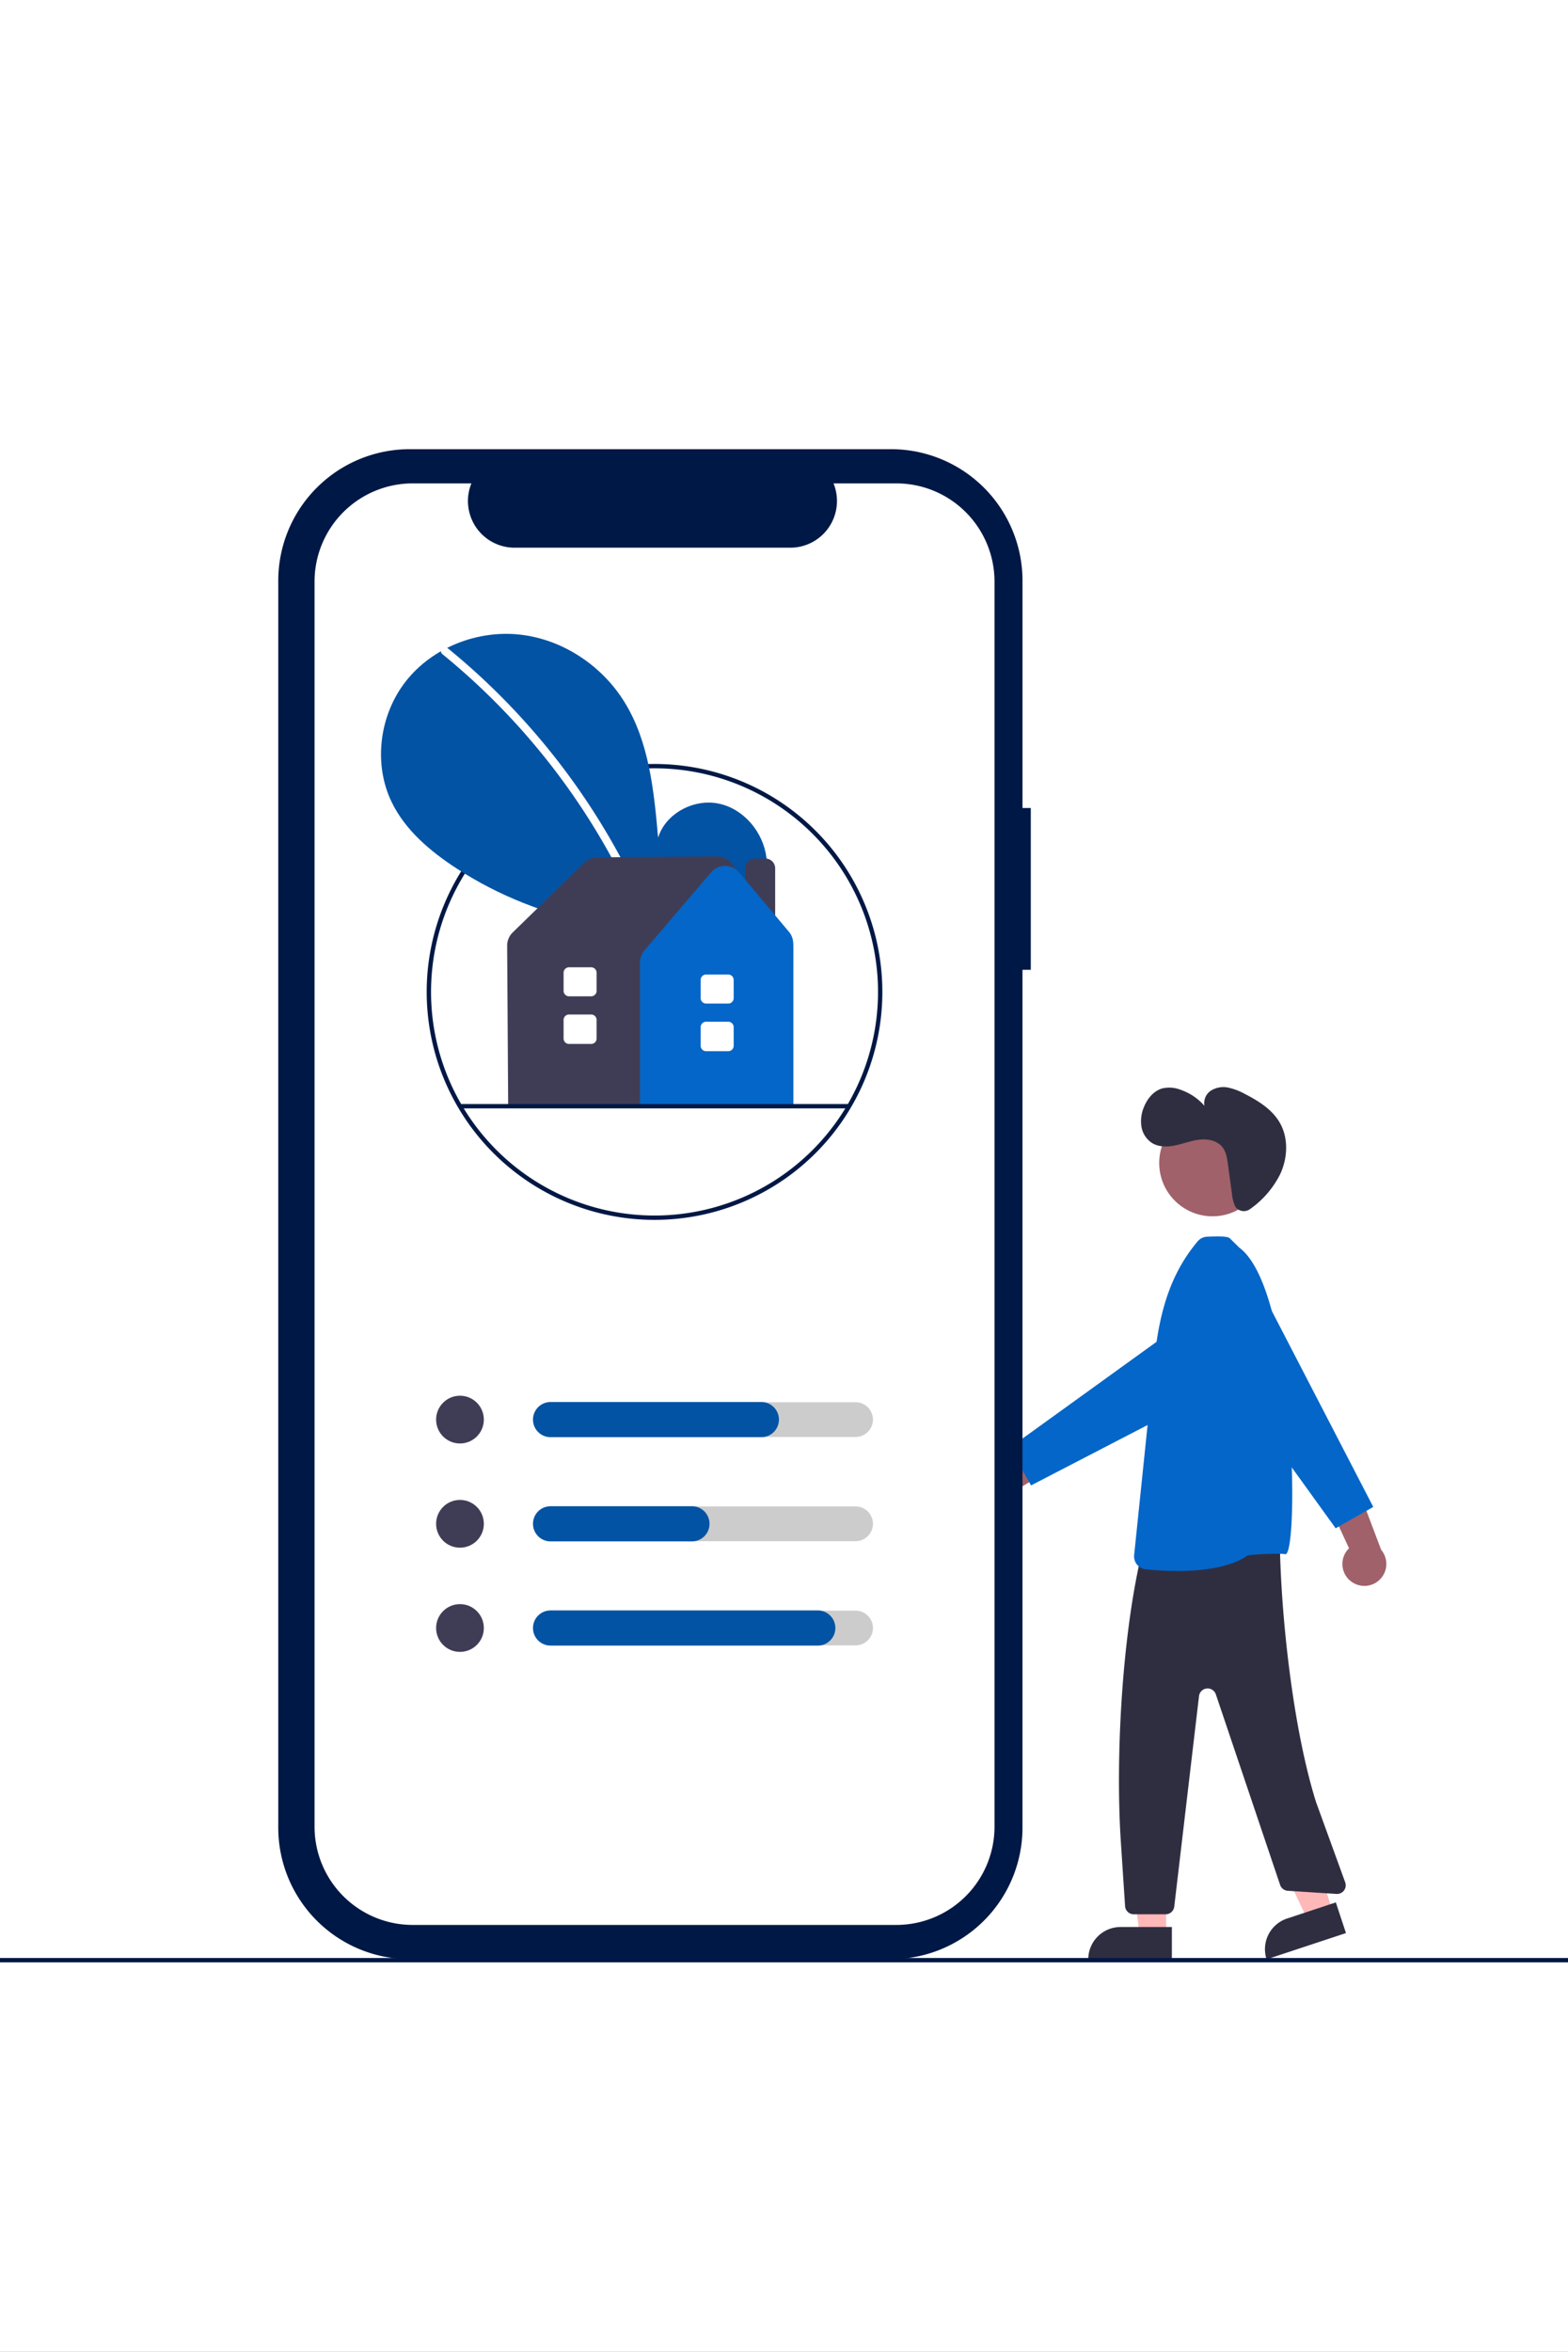 <svg xmlns="http://www.w3.org/2000/svg" xmlns:xlink="http://www.w3.org/1999/xlink" width="525" height="787" viewBox="0 0 525 787">
  <rect x="0" y="0" width="525" height="787" fill="#808080" stroke="none"/>
  <defs>
    <clipPath id="clip-Imagem-Draw">
      <rect width="525" height="787"/>
    </clipPath>
  </defs>
  <g id="Imagem-Draw" clip-path="url(#clip-Imagem-Draw)">
    <rect width="525" height="787" fill="#fff"/>
    <g id="Grupo_6" data-name="Grupo 6" transform="translate(-13 150.316)">
      <path id="Caminho_1" data-name="Caminho 1" d="M623.387,661.257l-8.457,2.795-14.806-31.289,12.482-4.125Z" transform="translate(-164.136 -171.935)" fill="#ffb8b8"/>
      <path id="Caminho_2" data-name="Caminho 2" d="M10.815,0H27.992V10.815H0A10.815,10.815,0,0,1,10.815,0Z" transform="translate(433.687 495.091) rotate(-18.29)" fill="#2f2e41"/>
      <path id="Caminho_3" data-name="Caminho 3" d="M550.4,671.3H541.5l-4.237-34.355H550.4Z" transform="translate(-146.943 -174.206)" fill="#ffb8b8"/>
      <path id="Caminho_4" data-name="Caminho 4" d="M530.262,680.725H547.44V691.54H519.447A10.815,10.815,0,0,1,530.262,680.725Z" transform="translate(-142.071 -186.181)" fill="#2f2e41"/>
      <path id="Caminho_5" data-name="Caminho 5" d="M731.669,607.883l-.454,2.01c-6.137,27.178-8.323,66.722-6.489,94.524l1.416,21.476a2.906,2.906,0,0,0,2.9,2.715h10.678a2.906,2.906,0,0,0,2.886-2.566l8.288-70.444a2.906,2.906,0,0,1,5.657-.536l21.479,63.658a2.906,2.906,0,0,0,2.584,2.025l16.311,1.052a2.906,2.906,0,0,0,2.96-3.768l-9.818-27c-7.586-24.227-11.664-61.039-12.109-86.422h0a2.906,2.906,0,0,0-3.181-2.842l-40.548,3.862A2.906,2.906,0,0,0,731.669,607.883Z" transform="translate(-336.441 -238.322)" fill="#2f2e41"/>
      <circle id="Elipse_1" data-name="Elipse 1" cx="17.843" cy="17.843" r="17.843" transform="translate(401.127 221.026)" fill="#a0616a"/>
      <path id="Caminho_6" data-name="Caminho 6" d="M745.6,576.087h0a105.265,105.265,0,0,1-10.64-.561,4.374,4.374,0,0,1-3.885-4.719l6.084-58.778c1.467-16.626,3.734-32.675,15.2-46.267a4.371,4.371,0,0,1,3.147-1.545l.431-.016c4.524-.189,6.608-.024,7.195.563l3.155,3.109c19.24,14.229,20.04,104.37,15.3,102.594-.917-.342-11.867,0-12.629.522C762.782,575.2,752.849,576.086,745.6,576.087Z" transform="translate(-338.346 -200.68)" fill="#0466c8"/>
      <path id="Caminho_7" data-name="Caminho 7" d="M654.441,566.566a7.305,7.305,0,0,1,10.832-2.856l21.115-15.1.512,13.481-20.129,12.277a7.345,7.345,0,0,1-12.33-7.8Z" transform="translate(-317.193 -223.785)" fill="#a0616a"/>
      <path id="Caminho_8" data-name="Caminho 8" d="M680.885,555.454l-7.152-12.589,65.143-46.971a13.18,13.18,0,1,1,13.77,22.395Z" transform="translate(-322.666 -208.688)" fill="#0466c8"/>
      <path id="Caminho_9" data-name="Caminho 9" d="M766.212,435.822a3.526,3.526,0,0,0,4.61.3A31.331,31.331,0,0,0,780.9,424.387c2.5-5.423,2.783-12.078-.236-17.233-2.552-4.357-7.057-7.169-11.548-9.478a20.538,20.538,0,0,0-5.575-2.149,7.945,7.945,0,0,0-5.777.932,4.989,4.989,0,0,0-2.253,5.151,18.777,18.777,0,0,0-8.015-5.38,10.364,10.364,0,0,0-6.121-.444c-2.85.808-4.93,3.34-6.068,6.075a12.15,12.15,0,0,0-.917,6.629,8.1,8.1,0,0,0,3.539,5.547c2.356,1.458,5.362,1.353,8.068.757s5.325-1.631,8.083-1.893,5.83.426,7.508,2.63c1.182,1.552,1.486,3.58,1.751,5.513l1.38,10.054a12.264,12.264,0,0,0,1.1,4.2A2.426,2.426,0,0,0,766.212,435.822Z" transform="translate(-339.225 -181.867)" fill="#2f2e41"/>
      <path id="Caminho_10" data-name="Caminho 10" d="M826.813,610.081a7.306,7.306,0,0,1-.8-11.174L815.081,575.36l13.343,1.994,8.335,22.055a7.345,7.345,0,0,1-9.946,10.671Z" transform="translate(-361.326 -231.103)" fill="#a0616a"/>
      <path id="Caminho_11" data-name="Caminho 11" d="M817.93,559.026l-12.589,7.152L758.37,501.035a13.18,13.18,0,1,1,22.395-13.77Z" transform="translate(-345.134 -205.061)" fill="#0466c8"/>
      <path id="Path_22" data-name="Path 22" d="M588.6,221.577h-2.776V145.521A44.021,44.021,0,0,0,541.8,101.5H380.66a44.021,44.021,0,0,0-44.021,44.021V562.779A44.021,44.021,0,0,0,380.66,606.8H541.8a44.021,44.021,0,0,0,44.02-44.02V275.716H588.6Z" transform="translate(-230.47 -101.5)" fill="#001845"/>
      <path id="Path_23" data-name="Path 23" d="M548.15,117.258H527.118a15.618,15.618,0,0,1-14.462,21.517H420.34a15.618,15.618,0,0,1-14.461-21.517H386.233a32.875,32.875,0,0,0-32.874,32.874V566.785a32.875,32.875,0,0,0,32.875,32.875H548.15a32.874,32.874,0,0,0,32.875-32.875h0V150.132a32.874,32.874,0,0,0-32.873-32.874Z" transform="translate(-235.042 -105.81)" fill="#fff"/>
      <path id="Caminho_12" data-name="Caminho 12" d="M481.329,399.064a76.282,76.282,0,1,1,76.282-76.282A76.282,76.282,0,0,1,481.329,399.064Zm0-151.111a74.829,74.829,0,1,0,74.829,74.829,74.829,74.829,0,0,0-74.829-74.829Z" transform="translate(-249.18 -141.158)" fill="#001845"/>
      <path id="Caminho_13" data-name="Caminho 13" d="M503.585,284.23c6.533-5.52,10.5-14.241,9.461-22.73s-7.486-16.294-15.847-18.1-17.892,3.188-20.431,11.355c-1.4-15.746-3.008-32.153-11.38-45.562-7.58-12.142-20.71-20.83-34.939-22.384s-29.211,4.316-38.086,15.547-11.047,27.559-4.832,40.453c4.579,9.5,13.014,16.568,21.852,22.319,28.2,18.348,63.176,24.547,96.458,19.649Z" transform="translate(-243.419 -124.766)" fill="#0353a4"/>
      <path id="Caminho_14" data-name="Caminho 14" d="M414,193.171a232.714,232.714,0,0,1,68.378,92.46c.652,1.6-1.943,2.294-2.588.713A230.124,230.124,0,0,0,412.1,195.069c-1.34-1.091.569-2.98,1.9-1.9Z" transform="translate(-250.984 -126.484)" fill="#fff"/>
      <circle id="Elipse_2" data-name="Elipse 2" cx="7.991" cy="7.991" r="7.991" transform="translate(159.018 316.752)" fill="#3f3d56"/>
      <path id="Caminho_15" data-name="Caminho 15" d="M562.23,552.124H460.521a5.812,5.812,0,0,1,0-11.624H562.23a5.812,5.812,0,0,1,0,11.624Z" transform="translate(-262.762 -221.568)" fill="#ccc"/>
      <path id="Caminho_16" data-name="Caminho 16" d="M530.5,552.167H459.916a5.882,5.882,0,0,1,0-11.764H530.5a5.882,5.882,0,0,1,0,11.764Z" transform="translate(-262.578 -221.542)" fill="#0353a4"/>
      <circle id="Elipse_3" data-name="Elipse 3" cx="7.991" cy="7.991" r="7.991" transform="translate(159.018 351.624)" fill="#3f3d56"/>
      <path id="Caminho_17" data-name="Caminho 17" d="M562.23,600.124H460.521a5.812,5.812,0,0,1,0-11.624H562.23a5.812,5.812,0,0,1,0,11.624Z" transform="translate(-262.762 -234.697)" fill="#ccc"/>
      <circle id="Elipse_4" data-name="Elipse 4" cx="7.991" cy="7.991" r="7.991" transform="translate(159.018 386.496)" fill="#3f3d56"/>
      <path id="Caminho_18" data-name="Caminho 18" d="M562.23,648.124H460.521a5.812,5.812,0,0,1,0-11.624H562.23a5.812,5.812,0,0,1,0,11.624Z" transform="translate(-262.762 -247.825)" fill="#ccc"/>
      <path id="Caminho_19" data-name="Caminho 19" d="M507.253,600.167H459.916a5.882,5.882,0,0,1,0-11.764h47.337a5.882,5.882,0,1,1,0,11.764Z" transform="translate(-262.578 -234.67)" fill="#0353a4"/>
      <path id="Caminho_20" data-name="Caminho 20" d="M549.389,648.167H459.916a5.882,5.882,0,0,1,0-11.764h89.474a5.882,5.882,0,1,1,0,11.764Z" transform="translate(-262.578 -247.798)" fill="#0353a4"/>
      <path id="Caminho_21" data-name="Caminho 21" d="M561.881,322.834H551.9V293.328a3.273,3.273,0,0,1,3.269-3.269h3.447a3.273,3.273,0,0,1,3.269,3.269Z" transform="translate(-289.343 -153.072)" fill="#3f3d56"/>
      <path id="Caminho_22" data-name="Caminho 22" d="M537.91,372.764H442.464l-.343-53.794a6.206,6.206,0,0,1,1.866-4.463l23.977-23.354a6.149,6.149,0,0,1,4.252-1.751l40.13-.367a6.215,6.215,0,0,1,4.784,2.2l0,0,19.06,23.375a7.648,7.648,0,0,1,1.716,4.82Z" transform="translate(-259.319 -152.791)" fill="#3f3d56"/>
      <path id="Caminho_23" data-name="Caminho 23" d="M554.662,373.975H503.37V325.764a6.18,6.18,0,0,1,1.477-4.007l22.286-26.128h0a6.163,6.163,0,0,1,4.7-2.168h.023a6.165,6.165,0,0,1,4.705,2.2l16.656,19.829a6.183,6.183,0,0,1,1.447,3.972Z" transform="translate(-276.071 -154.002)" fill="#0466c8"/>
      <path id="Caminho_24" data-name="Caminho 24" d="M540.546,375.088h-7.42a1.818,1.818,0,0,1-1.816-1.816v-6.222a1.818,1.818,0,0,1,1.816-1.816h7.421a1.818,1.818,0,0,1,1.816,1.816v6.222A1.818,1.818,0,0,1,540.546,375.088Z" transform="translate(-283.713 -173.632)" fill="#fff"/>
      <path id="Caminho_25" data-name="Caminho 25" d="M540.546,353.2h-7.42a1.818,1.818,0,0,1-1.816-1.816V345.3a1.818,1.818,0,0,1,1.816-1.816h7.421a1.818,1.818,0,0,1,1.816,1.816v6.077A1.818,1.818,0,0,1,540.546,353.2Z" transform="translate(-283.713 -167.684)" fill="#fff"/>
      <path id="Caminho_26" data-name="Caminho 26" d="M477.374,371.754h-7.421a1.818,1.818,0,0,1-1.816-1.816v-6.222a1.818,1.818,0,0,1,1.816-1.816h7.421a1.818,1.818,0,0,1,1.816,1.816v6.222a1.818,1.818,0,0,1-1.816,1.816Z" transform="translate(-266.435 -172.721)" fill="#fff"/>
      <path id="Caminho_27" data-name="Caminho 27" d="M477.374,349.863h-7.421a1.818,1.818,0,0,1-1.816-1.816v-6.077a1.818,1.818,0,0,1,1.816-1.816h7.421a1.818,1.818,0,0,1,1.816,1.816v6.077a1.818,1.818,0,0,1-1.816,1.816Z" transform="translate(-266.435 -166.773)" fill="#fff"/>
      <path id="Caminho_28" data-name="Caminho 28" d="M550.248,404.605H420.422a.727.727,0,0,1,0-1.453H550.248a.727.727,0,0,1,0,1.453Z" transform="translate(-253.186 -184.003)" fill="#001845"/>
      <path id="Caminho_29" data-name="Caminho 29" d="M784.773,797.953H191.227a.726.726,0,1,1,0-1.453H784.773a.726.726,0,1,1,0,1.453Z" transform="translate(-190.5 -291.585)" fill="#001845"/>
    </g>
  </g>
</svg>
